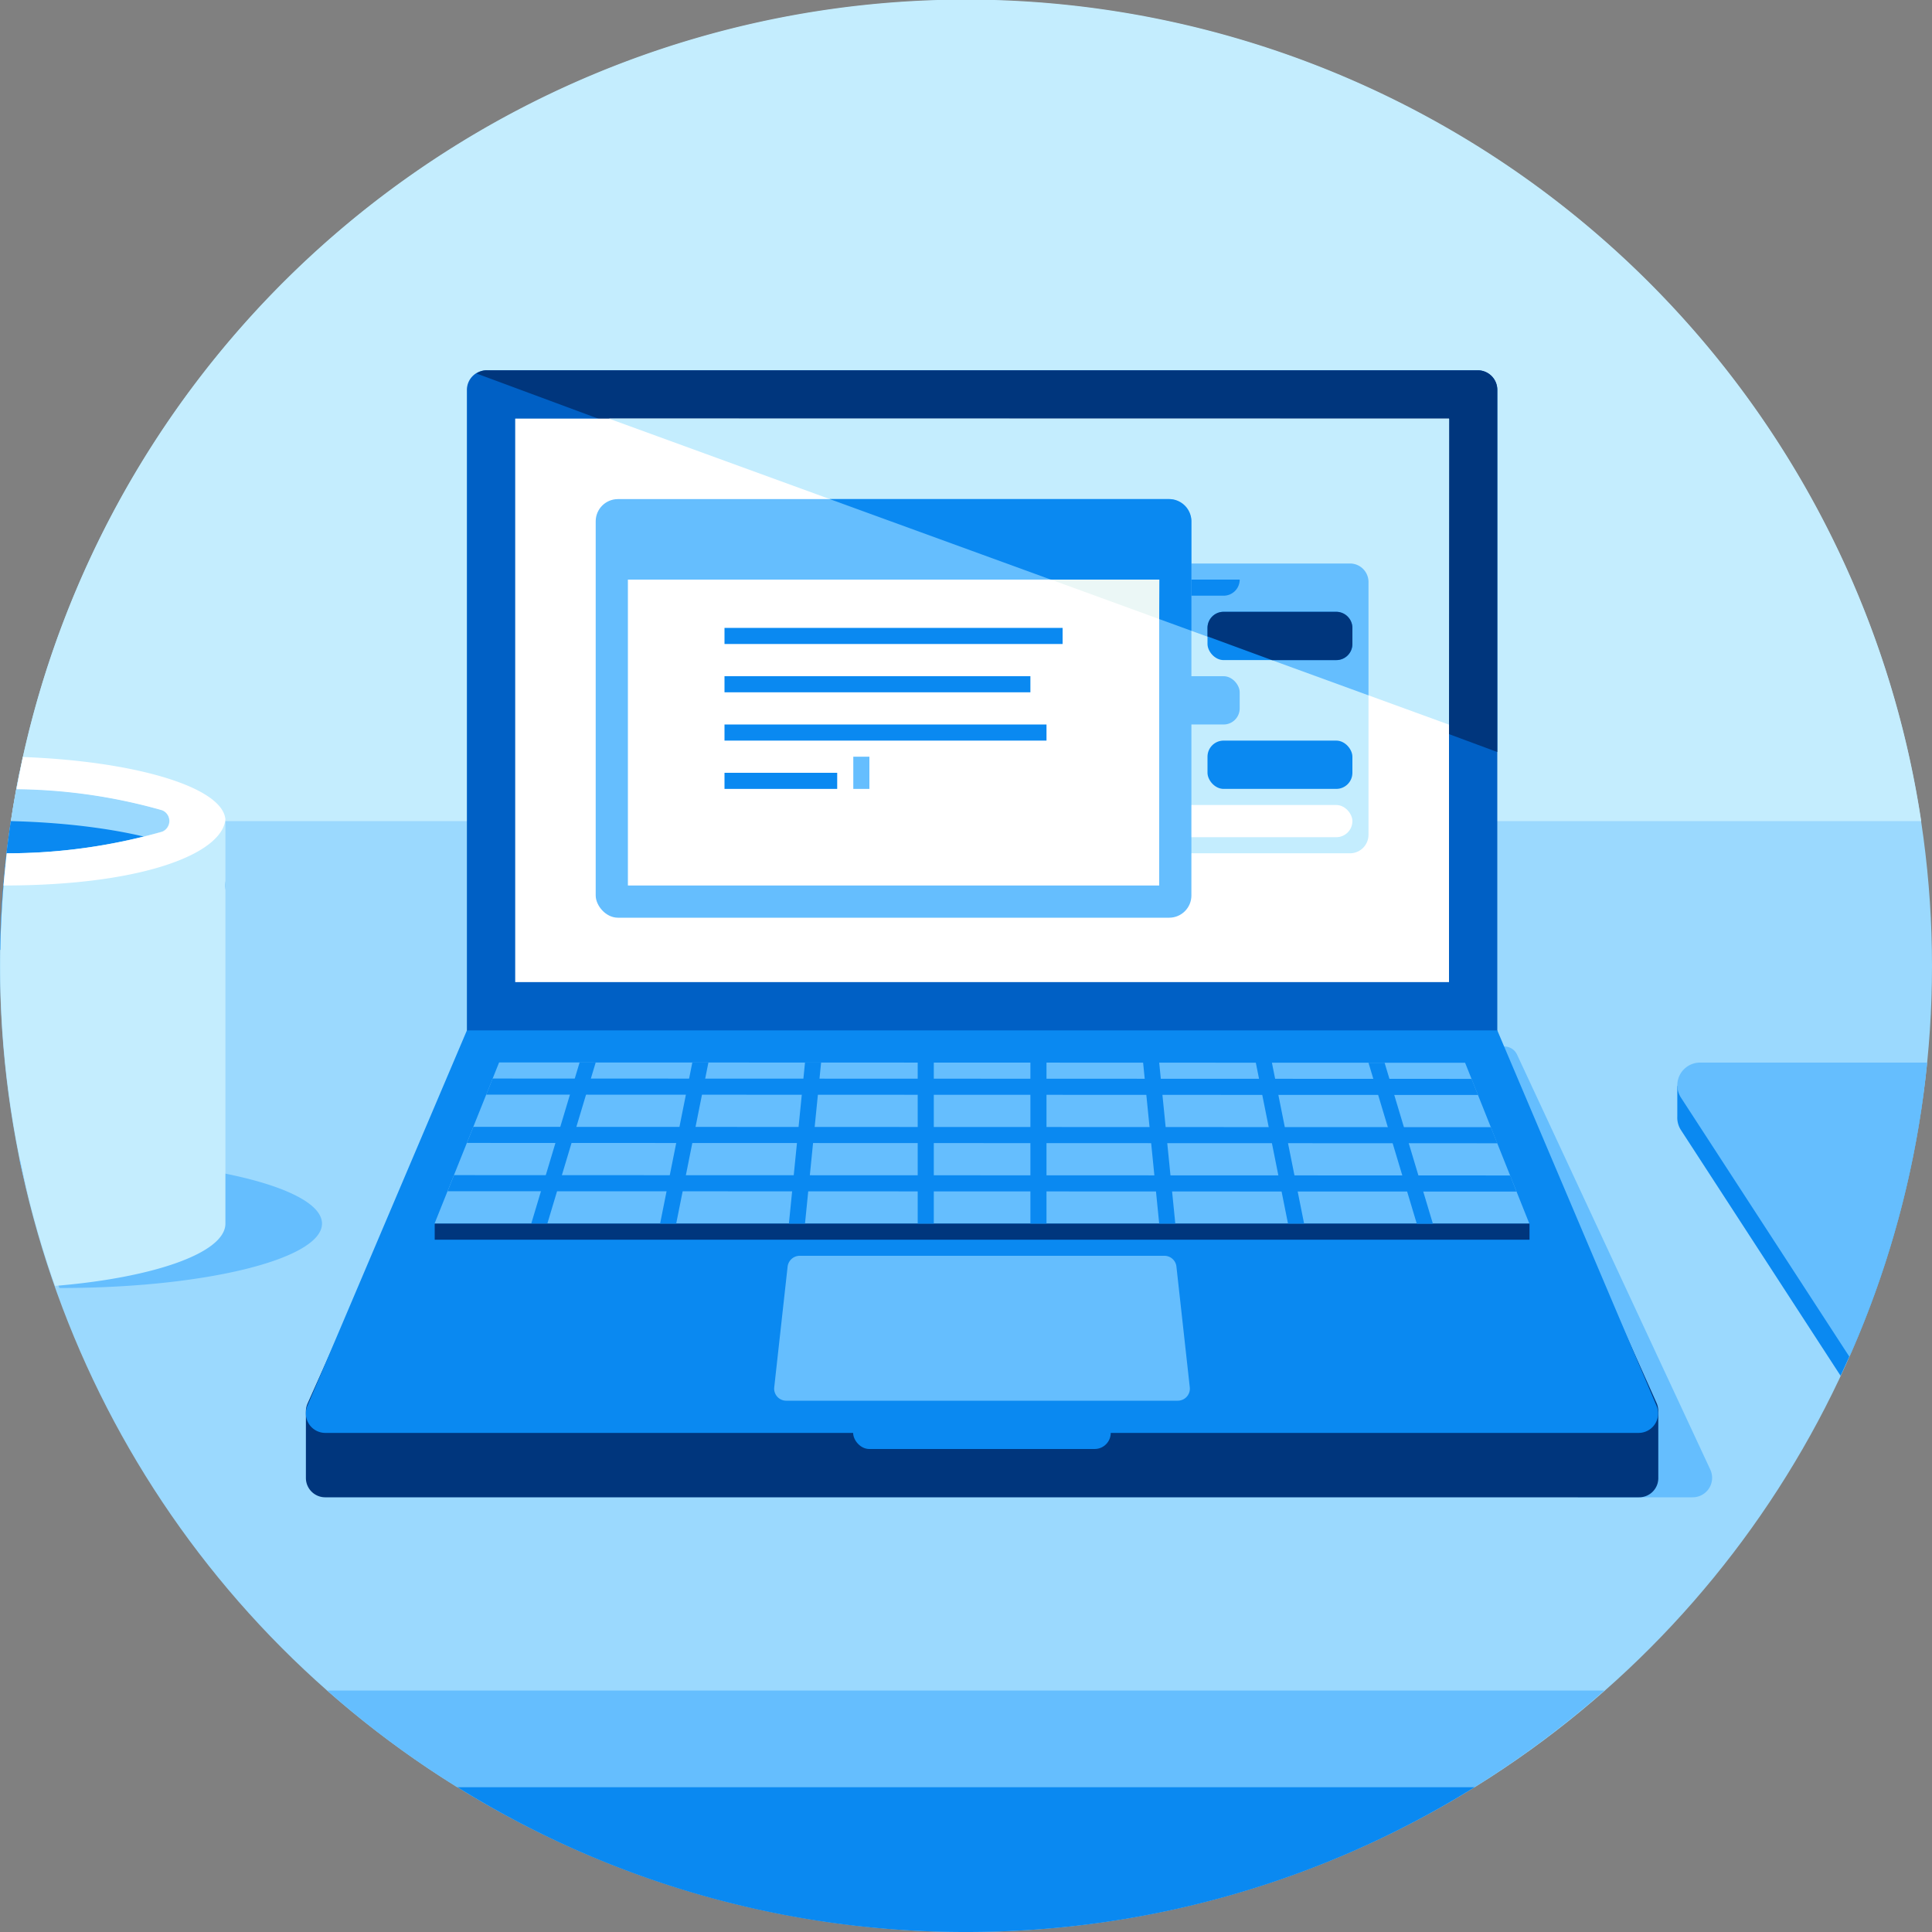 <svg xmlns="http://www.w3.org/2000/svg" viewBox="0 0 120 120"><rect x="0" y="0" width="120" height="120" fill="#808080" stroke="none"/><title>blog</title><g id="Layer_2" data-name="Layer 2"><g id="Layer_1-2" data-name="Layer 1"><circle cx="60" cy="60" r="60" fill="#9bd9fe"/><path d="M.68,51l118.65,0A60,60,0,0,0,.68,51Z" fill="#c4edfe"/><path d="M28.39,111l63.2,0a60.86,60.86,0,0,0,8.06-6l-79.33,0A59.25,59.25,0,0,0,28.39,111Z" fill="#65befe"/><path d="M60,120a59.71,59.71,0,0,0,31.6-9l-63.2,0A59.68,59.68,0,0,0,60,120Z" fill="#0a89f1"/><path d="M90,65h3.44a.87.87,0,0,1,.79.51l12,25.77a1.21,1.21,0,0,1-1.1,1.72H98L87.44,66Z" fill="#65befe"/><path d="M103,87.68h0a1.29,1.29,0,0,0-.09-.5l-10.29-23H29.39l-10.29,23a1.2,1.2,0,0,0-.1.52h0v4.1h0A1.2,1.2,0,0,0,20.19,93H101.8A1.19,1.19,0,0,0,103,91.78h0Z" fill="#00367d"/><path d="M30.23,23H91.79A1.22,1.22,0,0,1,93,24.22V64.14a0,0,0,0,1,0,0H29a0,0,0,0,1,0,0V24.22A1.22,1.22,0,0,1,30.23,23Z" fill="#0060c5"/><path d="M30.23,23a1.12,1.12,0,0,0-.63.2L93,46.71V24.22A1.21,1.21,0,0,0,91.8,23H30.23Z" fill="#00367d"/><path d="M102.88,87.29,93,64,29,64l-9.9,23.3A1.21,1.21,0,0,0,20.18,89H101.8A1.21,1.21,0,0,0,102.88,87.29Z" fill="#0a89f1"/><rect x="52.99" y="88" width="16" height="2" rx="1" fill="#0a89f1"/><path d="M48.83,87H73.15a.75.75,0,0,0,.75-.83l-.83-7.5a.75.75,0,0,0-.75-.67H49.67a.76.76,0,0,0-.75.67l-.83,7.49A.75.75,0,0,0,48.83,87Z" fill="#65befe"/><polygon points="26.99 76 94.99 76 91 66.01 31 65.99 26.99 76" fill="#65befe"/><rect x="32" y="26" width="58" height="35" fill="#fff"/><polygon points="90 45.01 90.01 26.01 37.82 26 90 45.01" fill="#c4edfe"/><rect x="27" y="76" width="68" height="1" fill="#00367d"/><polygon points="29.4 69.99 29 70.99 93 71.01 92.6 70.01 29.4 69.99" fill="#0a89f1"/><polygon points="94.19 74.01 93.8 73.01 28.2 72.99 27.8 73.99 94.19 74.01" fill="#0a89f1"/><polygon points="30.6 66.99 30.2 67.99 91.8 68.01 91.4 67.01 30.6 66.99" fill="#0a89f1"/><polygon points="37 65.99 36 65.99 33 75.99 34 75.99 37 65.99" fill="#0a89f1"/><polygon points="44 66 43 66 41 76 42 76 44 66" fill="#0a89f1"/><polygon points="51 66 50 66 49 76 50 76 51 66" fill="#0a89f1"/><rect x="57" y="66" width="1" height="10" fill="#0a89f1"/><rect x="64" y="66" width="1" height="10" fill="#0a89f1"/><polygon points="72 66 71 66 72 76 73 76 72 66" fill="#0a89f1"/><polygon points="79 66 78 66 80 76 81 76 79 66" fill="#0a89f1"/><polygon points="86 66.01 85 66.01 88 76.01 89 76.01 86 66.01" fill="#0a89f1"/><rect x="48" y="35" width="37" height="18" rx="1.15" fill="#c4edfe"/><path d="M85,43.19v-7A1.15,1.15,0,0,0,83.86,35H62.53Z" fill="#65befe"/><rect x="68" y="42" width="9" height="3" rx="1" fill="#65befe"/><path d="M68,36a1,1,0,0,0,1,1h7a1,1,0,0,0,1-1Z" fill="#0a89f1"/><rect x="73" y="50" width="11" height="2" rx="1" fill="#fff"/><rect x="37" y="31" width="37" height="26" rx="1.38" fill="#65befe"/><path d="M74,39.18v-6.8A1.38,1.38,0,0,0,72.63,31H51.54Z" fill="#0a89f1"/><rect x="39" y="36" width="33" height="19" fill="#fff"/><polygon points="72 38.45 72.01 36 65.28 36 72 38.45" fill="#ebf7f6"/><rect x="75" y="46" width="9" height="3" rx="1" fill="#0a89f1"/><rect x="75" y="38" width="9" height="3" rx="1" fill="#0a89f1"/><path d="M79,41h4a1,1,0,0,0,1-1V39a1,1,0,0,0-1-1H76a1,1,0,0,0-1,1v.53Z" fill="#00367d"/><rect x="45" y="39" width="21" height="1" fill="#0a89f1"/><rect x="45" y="42" width="19" height="1" fill="#0a89f1"/><rect x="45" y="45" width="20" height="1" fill="#0a89f1"/><rect x="45" y="48" width="7" height="1" fill="#0a89f1"/><rect x="53" y="47" width="1" height="2" fill="#65befe"/><path d="M.73,53.76C8.46,53.76,12,52,12,50c0-1.61-7.76-1.93-10.8-2Q.63,50.84.32,53.75Z" fill="#9bd9fe"/><path d="M14,55c0-2.1-5.87-3.82-13.33-4A59.93,59.93,0,0,0,0,59C7.79,58.9,14,57.15,14,55Z" fill="#0a89f1"/><path d="M3.77,72c-.87,0-1.72,0-2.56.05A54.66,54.66,0,0,0,3.69,80h.08C12.73,80,20,78.2,20,76S12.73,72,3.77,72Z" fill="#65befe"/><path d="M10.07,50.32a.72.72,0,0,1,0,1.33A35.17,35.17,0,0,1,.42,53a59.81,59.81,0,0,0,3,26.87C9.5,79.37,14,77.83,14,76V51c0-2-5.48-3.7-12.58-4-.14.66-.27,1.33-.4,2A34.17,34.17,0,0,1,10.07,50.32Z" fill="#c4edfe"/><path d="M14,50.89c-.18-2-5.59-3.61-12.57-3.87-.14.66-.27,1.33-.4,2a34.17,34.17,0,0,1,9.05,1.31.72.72,0,0,1,0,1.33A35.17,35.17,0,0,1,.42,53c-.07.67-.14,1.34-.2,2C8.92,55,13.81,53,14,50.89Z" fill="#fff"/><path d="M105.59,68a1.42,1.42,0,0,0-.59.14l-.82-.7v1.91h0a1.42,1.42,0,0,0,.22.83l9.92,15.27A59.35,59.35,0,0,0,119.45,68Z" fill="#0a89f1"/><path d="M105.59,66a1.41,1.41,0,0,0-1.18,2.18l10.46,16.09A59.47,59.47,0,0,0,119.7,66Z" fill="#65befe"/></g></g></svg>